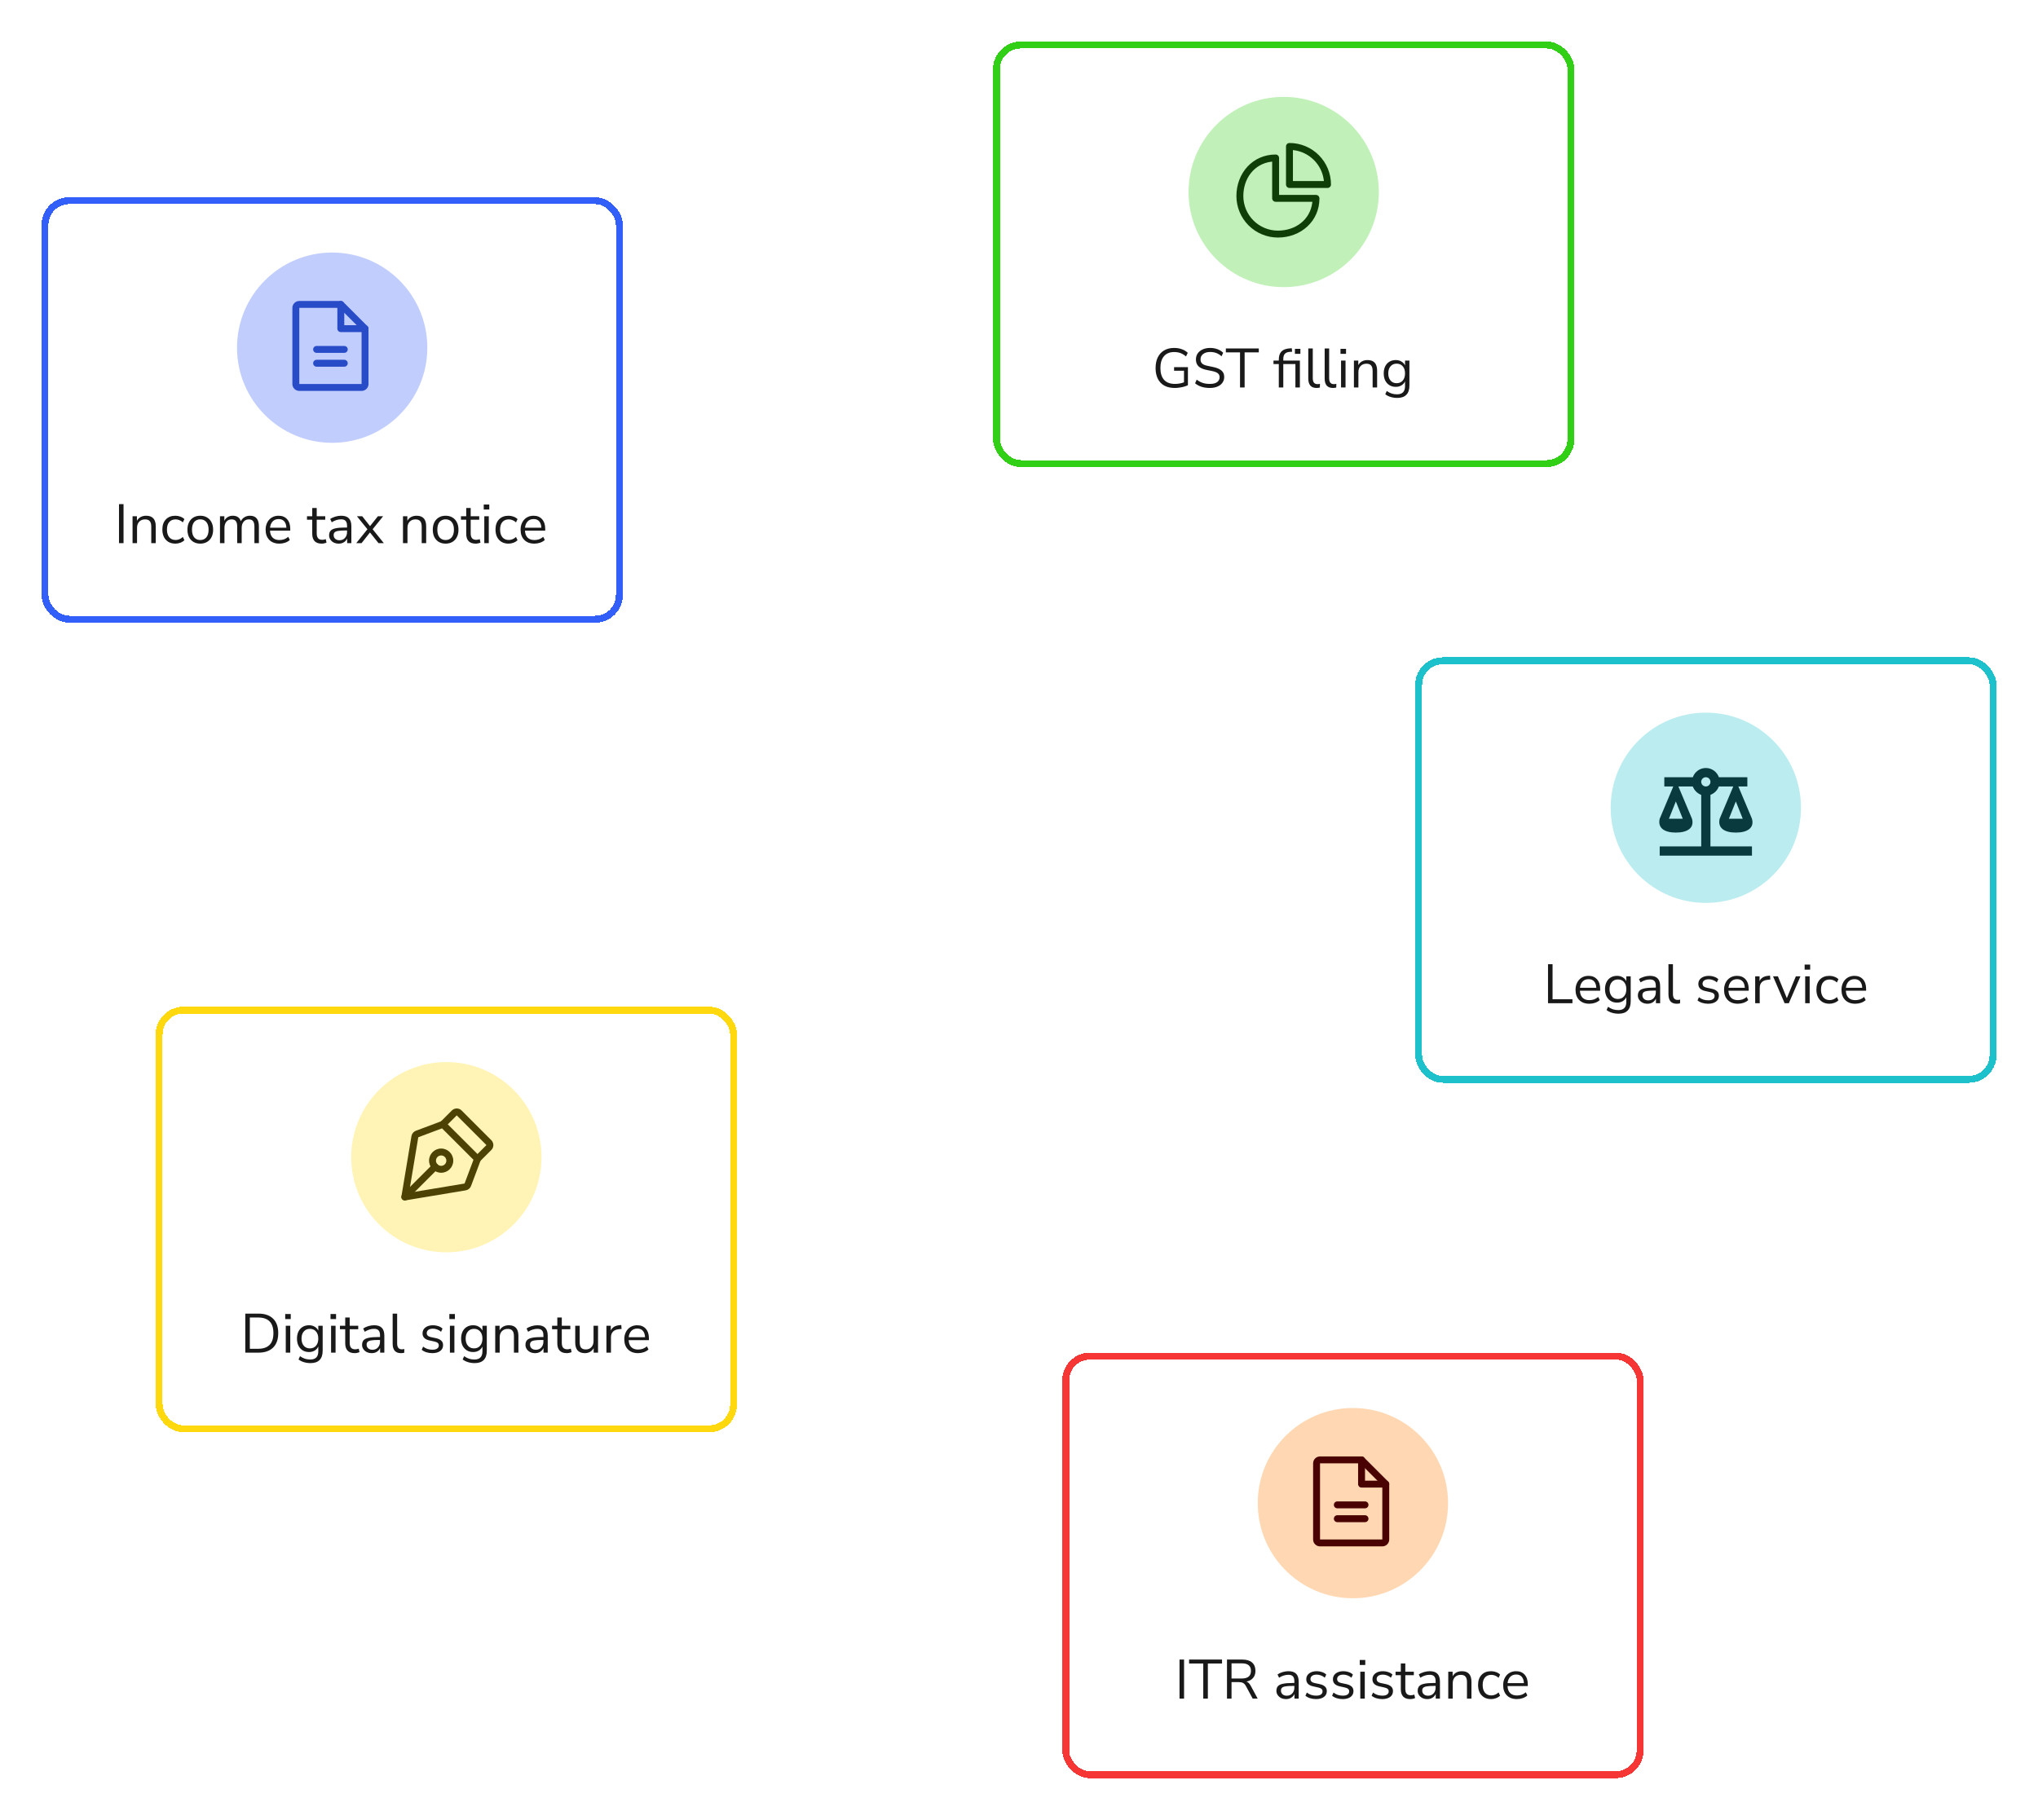 <svg width="589" height="526" viewBox="0 0 589 526" fill="none" xmlns="http://www.w3.org/2000/svg">
<g filter="url(#filter0_d_313_8987)">
<rect x="12" y="55" width="168" height="123" rx="8" fill="white" shape-rendering="crispEdges"/>
<rect x="13" y="56" width="166" height="121" rx="7" stroke="#325EFA" stroke-width="2" shape-rendering="crispEdges"/>
<circle cx="96" cy="98.5" r="27.5" fill="#C1CEFD"/>
<rect width="32" height="32" transform="translate(79.5 82)" fill="#C1CEFD"/>
<path fill-rule="evenodd" clip-rule="evenodd" d="M85.086 85.586C85.461 85.211 85.97 85 86.5 85H98.5C98.765 85 99.02 85.105 99.207 85.293L106.207 92.293C106.395 92.48 106.5 92.735 106.5 93V109C106.5 109.53 106.289 110.039 105.914 110.414C105.539 110.789 105.03 111 104.5 111H86.5C85.97 111 85.461 110.789 85.086 110.414C84.711 110.039 84.5 109.53 84.5 109V87C84.5 86.47 84.711 85.961 85.086 85.586ZM98.086 87L86.5 87L86.5 109H104.5V93.414L98.086 87Z" fill="#284BC8"/>
<path fill-rule="evenodd" clip-rule="evenodd" d="M98.5 85C99.052 85 99.5 85.448 99.5 86V92H105.5C106.052 92 106.5 92.448 106.5 93C106.5 93.552 106.052 94 105.5 94H98.5C97.948 94 97.5 93.552 97.5 93V86C97.5 85.448 97.948 85 98.5 85Z" fill="#284BC8"/>
<path fill-rule="evenodd" clip-rule="evenodd" d="M90.5 99C90.5 98.448 90.948 98 91.5 98H99.5C100.052 98 100.5 98.448 100.5 99C100.5 99.552 100.052 100 99.5 100H91.5C90.948 100 90.5 99.552 90.5 99Z" fill="#284BC8"/>
<path fill-rule="evenodd" clip-rule="evenodd" d="M90.5 103C90.5 102.448 90.948 102 91.5 102H99.5C100.052 102 100.5 102.448 100.5 103C100.5 103.552 100.052 104 99.5 104H91.5C90.948 104 90.5 103.552 90.5 103Z" fill="#284BC8"/>
<path d="M34.392 155V143.72H35.704V155H34.392ZM38.31 155V147.224H39.574V148.552C39.83 148.061 40.192 147.693 40.662 147.448C41.131 147.203 41.659 147.08 42.246 147.08C44.091 147.08 45.014 148.104 45.014 150.152V155H43.718V150.232C43.718 149.507 43.574 148.979 43.286 148.648C43.008 148.307 42.56 148.136 41.942 148.136C41.227 148.136 40.656 148.36 40.23 148.808C39.814 149.245 39.606 149.832 39.606 150.568V155H38.31ZM50.7 155.144C49.921 155.144 49.249 154.979 48.684 154.648C48.118 154.307 47.681 153.832 47.371 153.224C47.073 152.605 46.923 151.885 46.923 151.064C46.923 149.827 47.26 148.856 47.931 148.152C48.603 147.437 49.526 147.08 50.7 147.08C51.179 147.08 51.654 147.165 52.123 147.336C52.593 147.507 52.982 147.747 53.291 148.056L52.843 149C52.534 148.701 52.193 148.483 51.819 148.344C51.457 148.205 51.11 148.136 50.779 148.136C49.969 148.136 49.345 148.392 48.907 148.904C48.47 149.405 48.252 150.131 48.252 151.08C48.252 152.008 48.47 152.744 48.907 153.288C49.345 153.821 49.969 154.088 50.779 154.088C51.11 154.088 51.457 154.019 51.819 153.88C52.193 153.741 52.534 153.517 52.843 153.208L53.291 154.152C52.982 154.461 52.587 154.707 52.108 154.888C51.638 155.059 51.169 155.144 50.7 155.144ZM57.886 155.144C57.128 155.144 56.472 154.979 55.917 154.648C55.363 154.317 54.931 153.853 54.621 153.256C54.323 152.648 54.173 151.933 54.173 151.112C54.173 150.291 54.323 149.581 54.621 148.984C54.931 148.376 55.363 147.907 55.917 147.576C56.472 147.245 57.128 147.08 57.886 147.08C58.632 147.08 59.283 147.245 59.837 147.576C60.403 147.907 60.835 148.376 61.133 148.984C61.443 149.581 61.597 150.291 61.597 151.112C61.597 151.933 61.443 152.648 61.133 153.256C60.835 153.853 60.403 154.317 59.837 154.648C59.283 154.979 58.632 155.144 57.886 155.144ZM57.886 154.104C58.611 154.104 59.192 153.848 59.63 153.336C60.067 152.813 60.285 152.072 60.285 151.112C60.285 150.141 60.067 149.4 59.63 148.888C59.192 148.376 58.611 148.12 57.886 148.12C57.15 148.12 56.563 148.376 56.126 148.888C55.699 149.4 55.486 150.141 55.486 151.112C55.486 152.072 55.699 152.813 56.126 153.336C56.563 153.848 57.15 154.104 57.886 154.104ZM63.576 155V147.224H64.84V148.536C65.075 148.067 65.4 147.709 65.816 147.464C66.232 147.208 66.718 147.08 67.272 147.08C68.488 147.08 69.267 147.608 69.608 148.664C69.843 148.173 70.189 147.789 70.648 147.512C71.107 147.224 71.635 147.08 72.232 147.08C73.96 147.08 74.824 148.104 74.824 150.152V155H73.528V150.216C73.528 149.501 73.4 148.979 73.144 148.648C72.899 148.307 72.488 148.136 71.912 148.136C71.283 148.136 70.781 148.36 70.408 148.808C70.035 149.256 69.848 149.853 69.848 150.6V155H68.552V150.216C68.552 149.501 68.424 148.979 68.168 148.648C67.923 148.307 67.512 148.136 66.936 148.136C66.296 148.136 65.79 148.36 65.416 148.808C65.053 149.256 64.872 149.853 64.872 150.6V155H63.576ZM80.751 155.144C79.525 155.144 78.554 154.787 77.839 154.072C77.125 153.347 76.767 152.365 76.767 151.128C76.767 150.328 76.927 149.624 77.247 149.016C77.567 148.397 78.005 147.923 78.559 147.592C79.125 147.251 79.775 147.08 80.511 147.08C81.567 147.08 82.394 147.421 82.991 148.104C83.589 148.776 83.887 149.704 83.887 150.888V151.384H78.031C78.074 152.269 78.33 152.947 78.799 153.416C79.269 153.875 79.919 154.104 80.751 154.104C81.221 154.104 81.669 154.035 82.095 153.896C82.522 153.747 82.927 153.507 83.311 153.176L83.759 154.088C83.407 154.419 82.959 154.68 82.415 154.872C81.871 155.053 81.317 155.144 80.751 155.144ZM80.543 148.04C79.807 148.04 79.226 148.269 78.799 148.728C78.373 149.187 78.122 149.789 78.047 150.536H82.767C82.735 149.747 82.527 149.133 82.143 148.696C81.77 148.259 81.237 148.04 80.543 148.04ZM92.992 155.144C92.075 155.144 91.387 154.904 90.928 154.424C90.47 153.933 90.24 153.229 90.24 152.312V148.232H88.72V147.224H90.24V144.84H91.536V147.224H94V148.232H91.536V152.184C91.536 152.792 91.664 153.256 91.92 153.576C92.176 153.885 92.592 154.04 93.168 154.04C93.339 154.04 93.51 154.019 93.68 153.976C93.851 153.933 94.006 153.891 94.144 153.848L94.368 154.84C94.23 154.915 94.027 154.984 93.76 155.048C93.494 155.112 93.238 155.144 92.992 155.144ZM97.914 155.144C97.381 155.144 96.901 155.043 96.474 154.84C96.058 154.627 95.727 154.339 95.482 153.976C95.237 153.613 95.114 153.208 95.114 152.76C95.114 152.195 95.258 151.747 95.546 151.416C95.845 151.085 96.33 150.851 97.002 150.712C97.685 150.563 98.613 150.488 99.786 150.488H100.298V149.992C100.298 149.331 100.159 148.856 99.882 148.568C99.615 148.269 99.183 148.12 98.586 148.12C98.117 148.12 97.663 148.189 97.226 148.328C96.789 148.456 96.341 148.669 95.882 148.968L95.434 148.024C95.839 147.736 96.33 147.507 96.906 147.336C97.493 147.165 98.053 147.08 98.586 147.08C99.589 147.08 100.33 147.325 100.81 147.816C101.301 148.307 101.546 149.069 101.546 150.104V155H100.33V153.656C100.127 154.115 99.813 154.477 99.386 154.744C98.97 155.011 98.479 155.144 97.914 155.144ZM98.122 154.168C98.762 154.168 99.285 153.949 99.69 153.512C100.095 153.064 100.298 152.499 100.298 151.816V151.336H99.802C98.938 151.336 98.255 151.379 97.754 151.464C97.263 151.539 96.917 151.677 96.714 151.88C96.522 152.072 96.426 152.339 96.426 152.68C96.426 153.117 96.575 153.475 96.874 153.752C97.183 154.029 97.599 154.168 98.122 154.168ZM102.958 155L106.19 150.984L103.15 147.224H104.686L106.942 150.088L109.214 147.224H110.734L107.694 150.984L110.926 155H109.39L106.926 151.912L104.494 155H102.958ZM116.466 155V147.224H117.73V148.552C117.986 148.061 118.349 147.693 118.818 147.448C119.287 147.203 119.815 147.08 120.402 147.08C122.247 147.08 123.17 148.104 123.17 150.152V155H121.874V150.232C121.874 149.507 121.73 148.979 121.442 148.648C121.165 148.307 120.717 148.136 120.098 148.136C119.383 148.136 118.813 148.36 118.386 148.808C117.97 149.245 117.762 149.832 117.762 150.568V155H116.466ZM128.792 155.144C128.034 155.144 127.378 154.979 126.824 154.648C126.269 154.317 125.837 153.853 125.528 153.256C125.229 152.648 125.08 151.933 125.08 151.112C125.08 150.291 125.229 149.581 125.528 148.984C125.837 148.376 126.269 147.907 126.824 147.576C127.378 147.245 128.034 147.08 128.792 147.08C129.538 147.08 130.189 147.245 130.744 147.576C131.309 147.907 131.741 148.376 132.04 148.984C132.349 149.581 132.504 150.291 132.504 151.112C132.504 151.933 132.349 152.648 132.04 153.256C131.741 153.853 131.309 154.317 130.744 154.648C130.189 154.979 129.538 155.144 128.792 155.144ZM128.792 154.104C129.517 154.104 130.098 153.848 130.536 153.336C130.973 152.813 131.192 152.072 131.192 151.112C131.192 150.141 130.973 149.4 130.536 148.888C130.098 148.376 129.517 148.12 128.792 148.12C128.056 148.12 127.469 148.376 127.032 148.888C126.605 149.4 126.392 150.141 126.392 151.112C126.392 152.072 126.605 152.813 127.032 153.336C127.469 153.848 128.056 154.104 128.792 154.104ZM137.492 155.144C136.575 155.144 135.887 154.904 135.428 154.424C134.97 153.933 134.74 153.229 134.74 152.312V148.232H133.22V147.224H134.74V144.84H136.036V147.224H138.5V148.232H136.036V152.184C136.036 152.792 136.164 153.256 136.42 153.576C136.676 153.885 137.092 154.04 137.668 154.04C137.839 154.04 138.01 154.019 138.18 153.976C138.351 153.933 138.506 153.891 138.644 153.848L138.868 154.84C138.73 154.915 138.527 154.984 138.26 155.048C137.994 155.112 137.738 155.144 137.492 155.144ZM139.806 145.288V143.832H141.406V145.288H139.806ZM139.966 155V147.224H141.262V155H139.966ZM146.981 155.144C146.202 155.144 145.53 154.979 144.965 154.648C144.399 154.307 143.962 153.832 143.653 153.224C143.354 152.605 143.205 151.885 143.205 151.064C143.205 149.827 143.541 148.856 144.213 148.152C144.885 147.437 145.807 147.08 146.981 147.08C147.461 147.08 147.935 147.165 148.405 147.336C148.874 147.507 149.263 147.747 149.573 148.056L149.125 149C148.815 148.701 148.474 148.483 148.101 148.344C147.738 148.205 147.391 148.136 147.061 148.136C146.25 148.136 145.626 148.392 145.189 148.904C144.751 149.405 144.533 150.131 144.533 151.08C144.533 152.008 144.751 152.744 145.189 153.288C145.626 153.821 146.25 154.088 147.061 154.088C147.391 154.088 147.738 154.019 148.101 153.88C148.474 153.741 148.815 153.517 149.125 153.208L149.573 154.152C149.263 154.461 148.869 154.707 148.389 154.888C147.919 155.059 147.45 155.144 146.981 155.144ZM154.439 155.144C153.212 155.144 152.241 154.787 151.527 154.072C150.812 153.347 150.455 152.365 150.455 151.128C150.455 150.328 150.615 149.624 150.935 149.016C151.255 148.397 151.692 147.923 152.247 147.592C152.812 147.251 153.463 147.08 154.199 147.08C155.255 147.08 156.081 147.421 156.679 148.104C157.276 148.776 157.575 149.704 157.575 150.888V151.384H151.719C151.761 152.269 152.017 152.947 152.487 153.416C152.956 153.875 153.607 154.104 154.439 154.104C154.908 154.104 155.356 154.035 155.783 153.896C156.209 153.747 156.615 153.507 156.999 153.176L157.447 154.088C157.095 154.419 156.647 154.68 156.103 154.872C155.559 155.053 155.004 155.144 154.439 155.144ZM154.231 148.04C153.495 148.04 152.913 148.269 152.487 148.728C152.06 149.187 151.809 149.789 151.735 150.536H156.455C156.423 149.747 156.215 149.133 155.831 148.696C155.457 148.259 154.924 148.04 154.231 148.04Z" fill="#191919"/>
</g>
<g filter="url(#filter1_d_313_8987)">
<rect x="287" y="10" width="168" height="123" rx="8" fill="white" shape-rendering="crispEdges"/>
<rect x="288" y="11" width="166" height="121" rx="7" stroke="#31D017" stroke-width="2" shape-rendering="crispEdges"/>
<circle cx="371" cy="53.5" r="27.5" fill="#C1F1B9"/>
<rect width="32" height="32" transform="translate(355 37)" fill="#C1F1B9"/>
<path d="M368.666 42.666C368.932 42.666 369.186 42.772 369.373 42.959C369.561 43.147 369.666 43.401 369.666 43.666V54.333H380.333C380.575 54.333 380.808 54.42 380.99 54.579C381.172 54.738 381.291 54.958 381.324 55.197L381.333 55.333C381.333 61.96 375.96 66.666 369.333 66.666C366.15 66.666 363.098 65.402 360.848 63.152C358.597 60.901 357.333 57.849 357.333 54.666C357.333 48.04 362.04 42.666 368.666 42.666ZM367.666 44.716L367.388 44.748C362.468 45.374 359.333 49.577 359.333 54.666C359.333 57.319 360.387 59.862 362.262 61.737C364.137 63.613 366.681 64.666 369.333 64.666C374.422 64.666 378.624 61.53 379.253 56.612L379.282 56.333H368.666C368.425 56.333 368.191 56.245 368.009 56.087C367.827 55.928 367.709 55.708 367.676 55.469L367.666 55.333V44.716ZM372.666 39.333C375.849 39.333 378.901 40.597 381.152 42.848C383.402 45.098 384.666 48.15 384.666 51.333C384.666 51.598 384.561 51.853 384.373 52.04C384.186 52.228 383.932 52.333 383.666 52.333H372.666C372.401 52.333 372.147 52.228 371.959 52.04C371.772 51.853 371.666 51.598 371.666 51.333V40.333C371.666 40.068 371.772 39.813 371.959 39.626C372.147 39.438 372.401 39.333 372.666 39.333ZM373.666 41.382V50.333H382.616L382.585 50.054C382.302 47.862 381.3 45.825 379.737 44.262C378.174 42.699 376.137 41.698 373.945 41.414L373.666 41.382Z" fill="#0F3F07"/>
<path d="M339.544 110.144C337.731 110.144 336.349 109.632 335.4 108.608C334.451 107.584 333.976 106.171 333.976 104.368C333.976 103.173 334.189 102.144 334.616 101.28C335.043 100.416 335.656 99.749 336.456 99.28C337.256 98.811 338.221 98.576 339.352 98.576C340.152 98.576 340.888 98.699 341.56 98.944C342.232 99.179 342.803 99.525 343.272 99.984L342.76 101.04C342.248 100.592 341.72 100.267 341.176 100.064C340.632 99.861 340.019 99.76 339.336 99.76C338.056 99.76 337.075 100.165 336.392 100.976C335.709 101.776 335.368 102.907 335.368 104.368C335.368 105.861 335.72 107.003 336.424 107.792C337.128 108.581 338.179 108.976 339.576 108.976C340.483 108.976 341.352 108.821 342.184 108.512V105.168H339.32V104.128H343.32V109.344C343.021 109.504 342.659 109.643 342.232 109.76C341.816 109.877 341.373 109.968 340.904 110.032C340.435 110.107 339.981 110.144 339.544 110.144ZM349.649 110.144C348.764 110.144 347.964 110.032 347.249 109.808C346.535 109.573 345.916 109.237 345.393 108.8L345.857 107.744C346.401 108.16 346.972 108.469 347.569 108.672C348.167 108.875 348.86 108.976 349.649 108.976C350.609 108.976 351.319 108.8 351.777 108.448C352.247 108.085 352.481 107.611 352.481 107.024C352.481 106.555 352.311 106.181 351.969 105.904C351.639 105.627 351.079 105.408 350.289 105.248L348.625 104.912C347.623 104.699 346.871 104.352 346.369 103.872C345.879 103.381 345.633 102.731 345.633 101.92C345.633 101.248 345.804 100.661 346.145 100.16C346.497 99.659 346.983 99.269 347.601 98.992C348.22 98.715 348.935 98.576 349.745 98.576C350.503 98.576 351.207 98.699 351.857 98.944C352.508 99.179 353.057 99.52 353.505 99.968L353.041 100.992C352.561 100.555 352.055 100.24 351.521 100.048C350.988 99.845 350.391 99.744 349.729 99.744C348.887 99.744 348.215 99.941 347.713 100.336C347.212 100.72 346.961 101.232 346.961 101.872C346.961 102.384 347.116 102.789 347.425 103.088C347.745 103.387 348.263 103.605 348.977 103.744L350.641 104.096C351.719 104.32 352.513 104.661 353.025 105.12C353.548 105.568 353.809 106.181 353.809 106.96C353.809 107.589 353.639 108.144 353.297 108.624C352.967 109.104 352.487 109.477 351.857 109.744C351.239 110.011 350.503 110.144 349.649 110.144ZM358.379 110V99.856H354.283V98.72H363.803V99.856H359.707V110H358.379ZM369.585 110V103.232H368.049V102.224H369.585V101.952C369.585 100.917 369.841 100.133 370.353 99.6C370.876 99.067 371.676 98.768 372.753 98.704L373.345 98.672L373.425 99.68L372.753 99.712C372.092 99.755 371.612 99.952 371.313 100.304C371.025 100.645 370.881 101.141 370.881 101.792V102.224H375.681V110H374.385V103.232H370.881V110H369.585ZM374.241 100.288V98.832H375.825V100.288H374.241ZM380.491 110.144C379.701 110.144 379.104 109.915 378.699 109.456C378.304 108.987 378.107 108.309 378.107 107.424V98.72H379.403V107.328C379.403 108.469 379.856 109.04 380.763 109.04C381.029 109.04 381.269 109.008 381.483 108.944L381.451 110.032C381.12 110.107 380.8 110.144 380.491 110.144ZM385.225 110.144C384.436 110.144 383.838 109.915 383.433 109.456C383.038 108.987 382.841 108.309 382.841 107.424V98.72H384.137V107.328C384.137 108.469 384.59 109.04 385.497 109.04C385.764 109.04 386.004 109.008 386.217 108.944L386.185 110.032C385.854 110.107 385.534 110.144 385.225 110.144ZM387.415 100.288V98.832H389.015V100.288H387.415ZM387.575 110V102.224H388.871V110H387.575ZM391.294 110V102.224H392.558V103.552C392.814 103.061 393.177 102.693 393.646 102.448C394.115 102.203 394.643 102.08 395.23 102.08C397.075 102.08 397.998 103.104 397.998 105.152V110H396.702V105.232C396.702 104.507 396.558 103.979 396.27 103.648C395.993 103.307 395.545 103.136 394.926 103.136C394.211 103.136 393.641 103.36 393.214 103.808C392.798 104.245 392.59 104.832 392.59 105.568V110H391.294ZM403.828 113.024C403.156 113.024 402.521 112.933 401.924 112.752C401.337 112.581 400.815 112.32 400.356 111.968L400.788 111.024C401.268 111.365 401.743 111.611 402.212 111.76C402.692 111.909 403.209 111.984 403.764 111.984C405.3 111.984 406.068 111.195 406.068 109.616V108.24C405.844 108.731 405.492 109.12 405.012 109.408C404.543 109.685 404.004 109.824 403.396 109.824C402.681 109.824 402.063 109.659 401.54 109.328C401.017 108.997 400.612 108.544 400.324 107.968C400.047 107.381 399.908 106.704 399.908 105.936C399.908 105.168 400.047 104.496 400.324 103.92C400.612 103.333 401.017 102.88 401.54 102.56C402.063 102.24 402.681 102.08 403.396 102.08C404.004 102.08 404.543 102.219 405.012 102.496C405.492 102.773 405.844 103.152 406.068 103.632V102.224H407.332V109.44C407.332 110.635 407.033 111.531 406.436 112.128C405.849 112.725 404.98 113.024 403.828 113.024ZM403.636 108.768C404.383 108.768 404.975 108.512 405.412 108C405.849 107.488 406.068 106.8 406.068 105.936C406.068 105.072 405.849 104.389 405.412 103.888C404.975 103.376 404.383 103.12 403.636 103.12C402.9 103.12 402.313 103.376 401.876 103.888C401.439 104.389 401.22 105.072 401.22 105.936C401.22 106.8 401.439 107.488 401.876 108C402.313 108.512 402.9 108.768 403.636 108.768Z" fill="#191919"/>
</g>
<g filter="url(#filter2_d_313_8987)">
<rect x="45" y="289" width="168" height="123" rx="8" fill="white" shape-rendering="crispEdges"/>
<rect x="46" y="290" width="166" height="121" rx="7" stroke="#FFD90E" stroke-width="2" shape-rendering="crispEdges"/>
<circle cx="129" cy="332.5" r="27.5" fill="#FFF4B6"/>
<rect width="32" height="32" transform="translate(113 316)" fill="#FFF4B6"/>
<path fill-rule="evenodd" clip-rule="evenodd" d="M127.5 332C126.672 332 126 332.672 126 333.5C126 334.328 126.672 335 127.5 335C128.328 335 129 334.328 129 333.5C129 332.672 128.328 332 127.5 332ZM124 333.5C124 331.567 125.567 330 127.5 330C129.433 330 131 331.567 131 333.5C131 335.433 129.433 337 127.5 337C125.567 337 124 335.433 124 333.5Z" fill="#4D4204"/>
<path fill-rule="evenodd" clip-rule="evenodd" d="M126.445 334.555C126.835 334.946 126.835 335.579 126.445 335.97L117.707 344.707C117.317 345.098 116.683 345.098 116.293 344.707C115.902 344.317 115.902 343.683 116.293 343.293L125.03 334.555C125.421 334.165 126.054 334.165 126.445 334.555Z" fill="#4D4204"/>
<path fill-rule="evenodd" clip-rule="evenodd" d="M127.649 322.064C128.016 321.926 128.43 322.016 128.707 322.293L138.707 332.293C138.984 332.57 139.074 332.984 138.936 333.351L136.138 340.809C136.018 341.137 135.814 341.427 135.546 341.651C135.277 341.877 134.952 342.027 134.606 342.086L134.602 342.086L117.164 344.986C116.846 345.039 116.521 344.935 116.293 344.707C116.065 344.479 115.961 344.154 116.014 343.836L118.914 326.406C118.974 326.061 119.122 325.738 119.344 325.468C119.566 325.198 119.855 324.99 120.182 324.866L120.186 324.864L127.649 322.064ZM120.893 326.735C120.893 326.735 120.893 326.735 120.893 326.735C120.891 326.735 120.89 326.737 120.888 326.738C120.887 326.74 120.886 326.742 120.886 326.744C120.886 326.744 120.886 326.743 120.886 326.744L118.216 342.784L134.262 340.115L134.264 340.111L136.837 333.252L127.748 324.163L120.893 326.735Z" fill="#4D4204"/>
<path fill-rule="evenodd" clip-rule="evenodd" d="M131.228 318.569C131.472 318.467 131.735 318.414 132 318.414C132.265 318.414 132.528 318.467 132.772 318.569C133.016 318.671 133.236 318.82 133.422 319.008L141.992 327.578C142.18 327.764 142.329 327.984 142.431 328.228C142.533 328.472 142.586 328.735 142.586 329C142.586 329.265 142.533 329.528 142.431 329.772C142.329 330.016 142.18 330.236 141.992 330.422L138.707 333.707C138.317 334.098 137.683 334.098 137.293 333.707C136.902 333.317 136.902 332.683 137.293 332.293L140.586 329L140.58 328.995L132 320.414L131.995 320.42L128.707 323.707C128.317 324.098 127.683 324.098 127.293 323.707C126.902 323.317 126.902 322.683 127.293 322.293L130.578 319.008C130.764 318.82 130.984 318.671 131.228 318.569Z" fill="#4D4204"/>
<path d="M70.892 389V377.72H74.7C76.524 377.72 77.932 378.205 78.924 379.176C79.916 380.136 80.412 381.528 80.412 383.352C80.412 385.176 79.916 386.573 78.924 387.544C77.932 388.515 76.524 389 74.7 389H70.892ZM72.204 387.88H74.604C77.548 387.88 79.02 386.371 79.02 383.352C79.02 380.344 77.548 378.84 74.604 378.84H72.204V387.88ZM82.431 379.288V377.832H84.031V379.288H82.431ZM82.591 389V381.224H83.887V389H82.591ZM89.75 392.024C89.078 392.024 88.443 391.933 87.846 391.752C87.259 391.581 86.736 391.32 86.278 390.968L86.71 390.024C87.19 390.365 87.664 390.611 88.134 390.76C88.614 390.909 89.131 390.984 89.686 390.984C91.222 390.984 91.99 390.195 91.99 388.616V387.24C91.766 387.731 91.414 388.12 90.934 388.408C90.464 388.685 89.926 388.824 89.318 388.824C88.603 388.824 87.984 388.659 87.462 388.328C86.939 387.997 86.534 387.544 86.246 386.968C85.968 386.381 85.83 385.704 85.83 384.936C85.83 384.168 85.968 383.496 86.246 382.92C86.534 382.333 86.939 381.88 87.462 381.56C87.984 381.24 88.603 381.08 89.318 381.08C89.926 381.08 90.464 381.219 90.934 381.496C91.414 381.773 91.766 382.152 91.99 382.632V381.224H93.254V388.44C93.254 389.635 92.955 390.531 92.358 391.128C91.771 391.725 90.902 392.024 89.75 392.024ZM89.558 387.768C90.304 387.768 90.896 387.512 91.334 387C91.771 386.488 91.99 385.8 91.99 384.936C91.99 384.072 91.771 383.389 91.334 382.888C90.896 382.376 90.304 382.12 89.558 382.12C88.822 382.12 88.235 382.376 87.798 382.888C87.36 383.389 87.142 384.072 87.142 384.936C87.142 385.8 87.36 386.488 87.798 387C88.235 387.512 88.822 387.768 89.558 387.768ZM95.525 379.288V377.832H97.125V379.288H95.525ZM95.685 389V381.224H96.981V389H95.685ZM102.524 389.144C101.606 389.144 100.918 388.904 100.46 388.424C100.001 387.933 99.772 387.229 99.772 386.312V382.232H98.251V381.224H99.772V378.84H101.068V381.224H103.532V382.232H101.068V386.184C101.068 386.792 101.196 387.256 101.452 387.576C101.708 387.885 102.124 388.04 102.7 388.04C102.87 388.04 103.041 388.019 103.212 387.976C103.382 387.933 103.537 387.891 103.676 387.848L103.9 388.84C103.761 388.915 103.558 388.984 103.292 389.048C103.025 389.112 102.769 389.144 102.524 389.144ZM107.445 389.144C106.912 389.144 106.432 389.043 106.005 388.84C105.589 388.627 105.259 388.339 105.013 387.976C104.768 387.613 104.645 387.208 104.645 386.76C104.645 386.195 104.789 385.747 105.077 385.416C105.376 385.085 105.861 384.851 106.533 384.712C107.216 384.563 108.144 384.488 109.317 384.488H109.829V383.992C109.829 383.331 109.691 382.856 109.413 382.568C109.147 382.269 108.715 382.12 108.117 382.12C107.648 382.12 107.195 382.189 106.757 382.328C106.32 382.456 105.872 382.669 105.413 382.968L104.965 382.024C105.371 381.736 105.861 381.507 106.437 381.336C107.024 381.165 107.584 381.08 108.117 381.08C109.12 381.08 109.861 381.325 110.341 381.816C110.832 382.307 111.077 383.069 111.077 384.104V389H109.861V387.656C109.659 388.115 109.344 388.477 108.917 388.744C108.501 389.011 108.011 389.144 107.445 389.144ZM107.653 388.168C108.293 388.168 108.816 387.949 109.221 387.512C109.627 387.064 109.829 386.499 109.829 385.816V385.336H109.333C108.469 385.336 107.787 385.379 107.285 385.464C106.795 385.539 106.448 385.677 106.245 385.88C106.053 386.072 105.957 386.339 105.957 386.68C105.957 387.117 106.107 387.475 106.405 387.752C106.715 388.029 107.131 388.168 107.653 388.168ZM115.866 389.144C115.076 389.144 114.479 388.915 114.074 388.456C113.679 387.987 113.482 387.309 113.482 386.424V377.72H114.778V386.328C114.778 387.469 115.231 388.04 116.138 388.04C116.404 388.04 116.644 388.008 116.858 387.944L116.826 389.032C116.495 389.107 116.175 389.144 115.866 389.144ZM124.949 389.144C124.341 389.144 123.765 389.059 123.221 388.888C122.677 388.717 122.229 388.477 121.877 388.168L122.293 387.256C122.677 387.565 123.099 387.795 123.557 387.944C124.027 388.083 124.501 388.152 124.981 388.152C125.589 388.152 126.048 388.04 126.357 387.816C126.667 387.592 126.821 387.288 126.821 386.904C126.821 386.605 126.72 386.371 126.517 386.2C126.315 386.019 125.995 385.88 125.557 385.784L124.101 385.464C122.779 385.176 122.117 384.493 122.117 383.416C122.117 382.712 122.395 382.147 122.949 381.72C123.515 381.293 124.251 381.08 125.157 381.08C125.691 381.08 126.197 381.165 126.677 381.336C127.168 381.496 127.573 381.736 127.893 382.056L127.461 382.968C127.152 382.68 126.789 382.461 126.373 382.312C125.968 382.152 125.563 382.072 125.157 382.072C124.56 382.072 124.107 382.189 123.797 382.424C123.488 382.659 123.333 382.968 123.333 383.352C123.333 383.949 123.728 384.333 124.517 384.504L125.973 384.808C126.656 384.957 127.173 385.197 127.525 385.528C127.877 385.848 128.053 386.285 128.053 386.84C128.053 387.555 127.771 388.12 127.205 388.536C126.64 388.941 125.888 389.144 124.949 389.144ZM129.868 379.288V377.832H131.469V379.288H129.868ZM130.029 389V381.224H131.325V389H130.029ZM137.187 392.024C136.515 392.024 135.881 391.933 135.283 391.752C134.697 391.581 134.174 391.32 133.715 390.968L134.147 390.024C134.627 390.365 135.102 390.611 135.571 390.76C136.051 390.909 136.569 390.984 137.123 390.984C138.659 390.984 139.427 390.195 139.427 388.616V387.24C139.203 387.731 138.851 388.12 138.371 388.408C137.902 388.685 137.363 388.824 136.755 388.824C136.041 388.824 135.422 388.659 134.899 388.328C134.377 387.997 133.971 387.544 133.683 386.968C133.406 386.381 133.267 385.704 133.267 384.936C133.267 384.168 133.406 383.496 133.683 382.92C133.971 382.333 134.377 381.88 134.899 381.56C135.422 381.24 136.041 381.08 136.755 381.08C137.363 381.08 137.902 381.219 138.371 381.496C138.851 381.773 139.203 382.152 139.427 382.632V381.224H140.691V388.44C140.691 389.635 140.393 390.531 139.795 391.128C139.209 391.725 138.339 392.024 137.187 392.024ZM136.995 387.768C137.742 387.768 138.334 387.512 138.771 387C139.209 386.488 139.427 385.8 139.427 384.936C139.427 384.072 139.209 383.389 138.771 382.888C138.334 382.376 137.742 382.12 136.995 382.12C136.259 382.12 135.673 382.376 135.235 382.888C134.798 383.389 134.579 384.072 134.579 384.936C134.579 385.8 134.798 386.488 135.235 387C135.673 387.512 136.259 387.768 136.995 387.768ZM143.122 389V381.224H144.386V382.552C144.642 382.061 145.005 381.693 145.474 381.448C145.944 381.203 146.472 381.08 147.058 381.08C148.904 381.08 149.826 382.104 149.826 384.152V389H148.53V384.232C148.53 383.507 148.386 382.979 148.098 382.648C147.821 382.307 147.373 382.136 146.754 382.136C146.04 382.136 145.469 382.36 145.042 382.808C144.626 383.245 144.418 383.832 144.418 384.568V389H143.122ZM154.664 389.144C154.131 389.144 153.651 389.043 153.224 388.84C152.808 388.627 152.477 388.339 152.232 387.976C151.987 387.613 151.864 387.208 151.864 386.76C151.864 386.195 152.008 385.747 152.296 385.416C152.595 385.085 153.08 384.851 153.752 384.712C154.435 384.563 155.363 384.488 156.536 384.488H157.048V383.992C157.048 383.331 156.909 382.856 156.632 382.568C156.365 382.269 155.933 382.12 155.336 382.12C154.867 382.12 154.413 382.189 153.976 382.328C153.539 382.456 153.091 382.669 152.632 382.968L152.184 382.024C152.589 381.736 153.08 381.507 153.656 381.336C154.243 381.165 154.803 381.08 155.336 381.08C156.339 381.08 157.08 381.325 157.56 381.816C158.051 382.307 158.296 383.069 158.296 384.104V389H157.08V387.656C156.877 388.115 156.563 388.477 156.136 388.744C155.72 389.011 155.229 389.144 154.664 389.144ZM154.872 388.168C155.512 388.168 156.035 387.949 156.44 387.512C156.845 387.064 157.048 386.499 157.048 385.816V385.336H156.552C155.688 385.336 155.005 385.379 154.504 385.464C154.013 385.539 153.667 385.677 153.464 385.88C153.272 386.072 153.176 386.339 153.176 386.68C153.176 387.117 153.325 387.475 153.624 387.752C153.933 388.029 154.349 388.168 154.872 388.168ZM163.82 389.144C162.903 389.144 162.215 388.904 161.756 388.424C161.298 387.933 161.068 387.229 161.068 386.312V382.232H159.548V381.224H161.068V378.84H162.364V381.224H164.828V382.232H162.364V386.184C162.364 386.792 162.492 387.256 162.748 387.576C163.004 387.885 163.42 388.04 163.996 388.04C164.167 388.04 164.338 388.019 164.508 387.976C164.679 387.933 164.834 387.891 164.972 387.848L165.196 388.84C165.058 388.915 164.855 388.984 164.588 389.048C164.322 389.112 164.066 389.144 163.82 389.144ZM169.046 389.144C167.179 389.144 166.246 388.115 166.246 386.056V381.224H167.542V386.04C167.542 386.733 167.681 387.245 167.958 387.576C168.246 387.907 168.694 388.072 169.302 388.072C169.963 388.072 170.502 387.853 170.918 387.416C171.334 386.968 171.542 386.376 171.542 385.64V381.224H172.838V389H171.574V387.688C171.329 388.157 170.982 388.52 170.534 388.776C170.097 389.021 169.601 389.144 169.046 389.144ZM175.263 389V381.224H176.527V382.616C176.943 381.677 177.796 381.16 179.087 381.064L179.551 381.016L179.647 382.136L178.831 382.232C178.095 382.296 177.535 382.531 177.151 382.936C176.767 383.331 176.575 383.875 176.575 384.568V389H175.263ZM184.408 389.144C183.181 389.144 182.21 388.787 181.496 388.072C180.781 387.347 180.424 386.365 180.424 385.128C180.424 384.328 180.584 383.624 180.904 383.016C181.224 382.397 181.661 381.923 182.216 381.592C182.781 381.251 183.432 381.08 184.168 381.08C185.224 381.08 186.05 381.421 186.648 382.104C187.245 382.776 187.544 383.704 187.544 384.888V385.384H181.688C181.73 386.269 181.986 386.947 182.456 387.416C182.925 387.875 183.576 388.104 184.408 388.104C184.877 388.104 185.325 388.035 185.752 387.896C186.178 387.747 186.584 387.507 186.968 387.176L187.416 388.088C187.064 388.419 186.616 388.68 186.072 388.872C185.528 389.053 184.973 389.144 184.408 389.144ZM184.2 382.04C183.464 382.04 182.882 382.269 182.456 382.728C182.029 383.187 181.778 383.789 181.704 384.536H186.424C186.392 383.747 186.184 383.133 185.8 382.696C185.426 382.259 184.893 382.04 184.2 382.04Z" fill="#191919"/>
</g>
<g filter="url(#filter3_d_313_8987)">
<rect x="409" y="188" width="168" height="123" rx="8" fill="white" shape-rendering="crispEdges"/>
<rect x="410" y="189" width="166" height="121" rx="7" stroke="#1DC1CB" stroke-width="2" shape-rendering="crispEdges"/>
<circle cx="493" cy="231.5" r="27.5" fill="#BBECEF"/>
<path d="M493 220C491.307 220 489.8 221.067 489.24 222.667H481V225.333H483.6L479.667 234.667C479.04 237.333 481 238.667 484.333 238.667C487.667 238.667 489.747 237.333 489 234.667L485.067 225.333H489.227C489.667 226.467 490.533 227.333 491.667 227.773V242.667H479.667V245.333H506.333V242.667H494.333V227.76C495.467 227.333 496.333 226.467 496.76 225.333H500.933L497 234.667C496.373 237.333 498.333 238.667 501.667 238.667C505 238.667 507.08 237.333 506.333 234.667L502.4 225.333H505V222.667H496.773C496.2 221.067 494.693 220 493 220ZM493 222.667C493.354 222.667 493.693 222.807 493.943 223.057C494.193 223.307 494.333 223.646 494.333 224C494.333 224.354 494.193 224.693 493.943 224.943C493.693 225.193 493.354 225.333 493 225.333C492.646 225.333 492.307 225.193 492.057 224.943C491.807 224.693 491.667 224.354 491.667 224C491.667 223.646 491.807 223.307 492.057 223.057C492.307 222.807 492.646 222.667 493 222.667ZM484.333 229.667L486.333 234.667H482.333L484.333 229.667ZM501.667 229.667L503.667 234.667H499.667L501.667 229.667Z" fill="#093A3D"/>
<path d="M447.392 288V276.72H448.704V286.848H454.448V288H447.392ZM459.329 288.144C458.103 288.144 457.132 287.787 456.417 287.072C455.703 286.347 455.345 285.365 455.345 284.128C455.345 283.328 455.505 282.624 455.825 282.016C456.145 281.397 456.583 280.923 457.137 280.592C457.703 280.251 458.353 280.08 459.089 280.08C460.145 280.08 460.972 280.421 461.569 281.104C462.167 281.776 462.465 282.704 462.465 283.888V284.384H456.609C456.652 285.269 456.908 285.947 457.377 286.416C457.847 286.875 458.497 287.104 459.329 287.104C459.799 287.104 460.247 287.035 460.673 286.896C461.1 286.747 461.505 286.507 461.889 286.176L462.337 287.088C461.985 287.419 461.537 287.68 460.993 287.872C460.449 288.053 459.895 288.144 459.329 288.144ZM459.121 281.04C458.385 281.04 457.804 281.269 457.377 281.728C456.951 282.187 456.7 282.789 456.625 283.536H461.345C461.313 282.747 461.105 282.133 460.721 281.696C460.348 281.259 459.815 281.04 459.121 281.04ZM467.781 291.024C467.109 291.024 466.474 290.933 465.877 290.752C465.29 290.581 464.768 290.32 464.309 289.968L464.741 289.024C465.221 289.365 465.696 289.611 466.165 289.76C466.645 289.909 467.162 289.984 467.717 289.984C469.253 289.984 470.021 289.195 470.021 287.616V286.24C469.797 286.731 469.445 287.12 468.965 287.408C468.496 287.685 467.957 287.824 467.349 287.824C466.634 287.824 466.016 287.659 465.493 287.328C464.97 286.997 464.565 286.544 464.277 285.968C464 285.381 463.861 284.704 463.861 283.936C463.861 283.168 464 282.496 464.277 281.92C464.565 281.333 464.97 280.88 465.493 280.56C466.016 280.24 466.634 280.08 467.349 280.08C467.957 280.08 468.496 280.219 468.965 280.496C469.445 280.773 469.797 281.152 470.021 281.632V280.224H471.285V287.44C471.285 288.635 470.986 289.531 470.389 290.128C469.802 290.725 468.933 291.024 467.781 291.024ZM467.589 286.768C468.336 286.768 468.928 286.512 469.365 286C469.802 285.488 470.021 284.8 470.021 283.936C470.021 283.072 469.802 282.389 469.365 281.888C468.928 281.376 468.336 281.12 467.589 281.12C466.853 281.12 466.266 281.376 465.829 281.888C465.392 282.389 465.173 283.072 465.173 283.936C465.173 284.8 465.392 285.488 465.829 286C466.266 286.512 466.853 286.768 467.589 286.768ZM476.164 288.144C475.631 288.144 475.151 288.043 474.724 287.84C474.308 287.627 473.977 287.339 473.732 286.976C473.487 286.613 473.364 286.208 473.364 285.76C473.364 285.195 473.508 284.747 473.796 284.416C474.095 284.085 474.58 283.851 475.252 283.712C475.935 283.563 476.863 283.488 478.036 283.488H478.548V282.992C478.548 282.331 478.409 281.856 478.132 281.568C477.865 281.269 477.433 281.12 476.836 281.12C476.367 281.12 475.913 281.189 475.476 281.328C475.039 281.456 474.591 281.669 474.132 281.968L473.684 281.024C474.089 280.736 474.58 280.507 475.156 280.336C475.743 280.165 476.303 280.08 476.836 280.08C477.839 280.08 478.58 280.325 479.06 280.816C479.551 281.307 479.796 282.069 479.796 283.104V288H478.58V286.656C478.377 287.115 478.063 287.477 477.636 287.744C477.22 288.011 476.729 288.144 476.164 288.144ZM476.372 287.168C477.012 287.168 477.535 286.949 477.94 286.512C478.345 286.064 478.548 285.499 478.548 284.816V284.336H478.052C477.188 284.336 476.505 284.379 476.004 284.464C475.513 284.539 475.167 284.677 474.964 284.88C474.772 285.072 474.676 285.339 474.676 285.68C474.676 286.117 474.825 286.475 475.124 286.752C475.433 287.029 475.849 287.168 476.372 287.168ZM484.584 288.144C483.795 288.144 483.198 287.915 482.792 287.456C482.398 286.987 482.2 286.309 482.2 285.424V276.72H483.496V285.328C483.496 286.469 483.95 287.04 484.856 287.04C485.123 287.04 485.363 287.008 485.576 286.944L485.544 288.032C485.214 288.107 484.894 288.144 484.584 288.144ZM493.668 288.144C493.06 288.144 492.484 288.059 491.94 287.888C491.396 287.717 490.948 287.477 490.596 287.168L491.012 286.256C491.396 286.565 491.817 286.795 492.276 286.944C492.745 287.083 493.22 287.152 493.7 287.152C494.308 287.152 494.767 287.04 495.076 286.816C495.385 286.592 495.54 286.288 495.54 285.904C495.54 285.605 495.439 285.371 495.236 285.2C495.033 285.019 494.713 284.88 494.276 284.784L492.82 284.464C491.497 284.176 490.836 283.493 490.836 282.416C490.836 281.712 491.113 281.147 491.668 280.72C492.233 280.293 492.969 280.08 493.876 280.08C494.409 280.08 494.916 280.165 495.396 280.336C495.887 280.496 496.292 280.736 496.612 281.056L496.18 281.968C495.871 281.68 495.508 281.461 495.092 281.312C494.687 281.152 494.281 281.072 493.876 281.072C493.279 281.072 492.825 281.189 492.516 281.424C492.207 281.659 492.052 281.968 492.052 282.352C492.052 282.949 492.447 283.333 493.236 283.504L494.692 283.808C495.375 283.957 495.892 284.197 496.244 284.528C496.596 284.848 496.772 285.285 496.772 285.84C496.772 286.555 496.489 287.12 495.924 287.536C495.359 287.941 494.607 288.144 493.668 288.144ZM502.251 288.144C501.025 288.144 500.054 287.787 499.339 287.072C498.625 286.347 498.267 285.365 498.267 284.128C498.267 283.328 498.427 282.624 498.747 282.016C499.067 281.397 499.505 280.923 500.059 280.592C500.625 280.251 501.275 280.08 502.011 280.08C503.067 280.08 503.894 280.421 504.491 281.104C505.089 281.776 505.387 282.704 505.387 283.888V284.384H499.531C499.574 285.269 499.83 285.947 500.299 286.416C500.769 286.875 501.419 287.104 502.251 287.104C502.721 287.104 503.169 287.035 503.595 286.896C504.022 286.747 504.427 286.507 504.811 286.176L505.259 287.088C504.907 287.419 504.459 287.68 503.915 287.872C503.371 288.053 502.817 288.144 502.251 288.144ZM502.043 281.04C501.307 281.04 500.726 281.269 500.299 281.728C499.873 282.187 499.622 282.789 499.547 283.536H504.267C504.235 282.747 504.027 282.133 503.643 281.696C503.27 281.259 502.737 281.04 502.043 281.04ZM507.263 288V280.224H508.527V281.616C508.943 280.677 509.796 280.16 511.087 280.064L511.551 280.016L511.647 281.136L510.831 281.232C510.095 281.296 509.535 281.531 509.151 281.936C508.767 282.331 508.575 282.875 508.575 283.568V288H507.263ZM515.77 288L512.426 280.224H513.834L516.41 286.528L519.018 280.224H520.346L516.986 288H515.77ZM521.556 278.288V276.832H523.156V278.288H521.556ZM521.716 288V280.224H523.012V288H521.716ZM528.731 288.144C527.952 288.144 527.28 287.979 526.715 287.648C526.149 287.307 525.712 286.832 525.403 286.224C525.104 285.605 524.955 284.885 524.955 284.064C524.955 282.827 525.291 281.856 525.963 281.152C526.635 280.437 527.557 280.08 528.731 280.08C529.211 280.08 529.685 280.165 530.155 280.336C530.624 280.507 531.013 280.747 531.323 281.056L530.875 282C530.565 281.701 530.224 281.483 529.851 281.344C529.488 281.205 529.141 281.136 528.811 281.136C528 281.136 527.376 281.392 526.939 281.904C526.501 282.405 526.283 283.131 526.283 284.08C526.283 285.008 526.501 285.744 526.939 286.288C527.376 286.821 528 287.088 528.811 287.088C529.141 287.088 529.488 287.019 529.851 286.88C530.224 286.741 530.565 286.517 530.875 286.208L531.323 287.152C531.013 287.461 530.619 287.707 530.139 287.888C529.669 288.059 529.2 288.144 528.731 288.144ZM536.189 288.144C534.962 288.144 533.991 287.787 533.277 287.072C532.562 286.347 532.205 285.365 532.205 284.128C532.205 283.328 532.365 282.624 532.685 282.016C533.005 281.397 533.442 280.923 533.997 280.592C534.562 280.251 535.213 280.08 535.949 280.08C537.005 280.08 537.831 280.421 538.429 281.104C539.026 281.776 539.325 282.704 539.325 283.888V284.384H533.469C533.511 285.269 533.767 285.947 534.237 286.416C534.706 286.875 535.357 287.104 536.189 287.104C536.658 287.104 537.106 287.035 537.533 286.896C537.959 286.747 538.365 286.507 538.749 286.176L539.197 287.088C538.845 287.419 538.397 287.68 537.853 287.872C537.309 288.053 536.754 288.144 536.189 288.144ZM535.981 281.04C535.245 281.04 534.663 281.269 534.237 281.728C533.81 282.187 533.559 282.789 533.485 283.536H538.205C538.173 282.747 537.965 282.133 537.581 281.696C537.207 281.259 536.674 281.04 535.981 281.04Z" fill="#191919"/>
</g>
<g filter="url(#filter4_d_313_8987)">
<rect x="307" y="389" width="168" height="123" rx="8" fill="white" shape-rendering="crispEdges"/>
<rect x="308" y="390" width="166" height="121" rx="7" stroke="#F63535" stroke-width="2" shape-rendering="crispEdges"/>
<circle cx="391" cy="432.5" r="27.5" fill="#FFD8B3"/>
<path fill-rule="evenodd" clip-rule="evenodd" d="M380.086 419.586C380.461 419.211 380.97 419 381.5 419H393.5C393.765 419 394.02 419.105 394.207 419.293L401.207 426.293C401.395 426.48 401.5 426.735 401.5 427V443C401.5 443.53 401.289 444.039 400.914 444.414C400.539 444.789 400.03 445 399.5 445H381.5C380.97 445 380.461 444.789 380.086 444.414C379.711 444.039 379.5 443.53 379.5 443V421C379.5 420.47 379.711 419.961 380.086 419.586ZM393.086 421L381.5 421L381.5 443H399.5V427.414L393.086 421Z" fill="#4A0101"/>
<path fill-rule="evenodd" clip-rule="evenodd" d="M393.5 419C394.052 419 394.5 419.448 394.5 420V426H400.5C401.052 426 401.5 426.448 401.5 427C401.5 427.552 401.052 428 400.5 428H393.5C392.948 428 392.5 427.552 392.5 427V420C392.5 419.448 392.948 419 393.5 419Z" fill="#4A0101"/>
<path fill-rule="evenodd" clip-rule="evenodd" d="M385.5 433C385.5 432.448 385.948 432 386.5 432H394.5C395.052 432 395.5 432.448 395.5 433C395.5 433.552 395.052 434 394.5 434H386.5C385.948 434 385.5 433.552 385.5 433Z" fill="#4A0101"/>
<path fill-rule="evenodd" clip-rule="evenodd" d="M385.5 437C385.5 436.448 385.948 436 386.5 436H394.5C395.052 436 395.5 436.448 395.5 437C395.5 437.552 395.052 438 394.5 438H386.5C385.948 438 385.5 437.552 385.5 437Z" fill="#4A0101"/>
<path d="M340.892 489V477.72H342.204V489H340.892ZM347.754 489V478.856H343.658V477.72H353.178V478.856H349.082V489H347.754ZM354.611 489V477.72H359.075C360.291 477.72 361.219 478.003 361.859 478.568C362.509 479.133 362.835 479.939 362.835 480.984C362.835 481.816 362.605 482.499 362.147 483.032C361.699 483.565 361.059 483.912 360.227 484.072C360.717 484.243 361.139 484.659 361.491 485.32L363.475 489H362.035L360.083 485.384C359.837 484.936 359.555 484.632 359.235 484.472C358.915 484.312 358.493 484.232 357.971 484.232H355.923V489H354.611ZM355.923 483.192H358.883C360.653 483.192 361.539 482.456 361.539 480.984C361.539 479.533 360.653 478.808 358.883 478.808H355.923V483.192ZM371.695 489.144C371.162 489.144 370.682 489.043 370.255 488.84C369.839 488.627 369.509 488.339 369.263 487.976C369.018 487.613 368.895 487.208 368.895 486.76C368.895 486.195 369.039 485.747 369.327 485.416C369.626 485.085 370.111 484.851 370.783 484.712C371.466 484.563 372.394 484.488 373.567 484.488H374.079V483.992C374.079 483.331 373.941 482.856 373.663 482.568C373.397 482.269 372.965 482.12 372.367 482.12C371.898 482.12 371.445 482.189 371.007 482.328C370.57 482.456 370.122 482.669 369.663 482.968L369.215 482.024C369.621 481.736 370.111 481.507 370.687 481.336C371.274 481.165 371.834 481.08 372.367 481.08C373.37 481.08 374.111 481.325 374.591 481.816C375.082 482.307 375.327 483.069 375.327 484.104V489H374.111V487.656C373.909 488.115 373.594 488.477 373.167 488.744C372.751 489.011 372.261 489.144 371.695 489.144ZM371.903 488.168C372.543 488.168 373.066 487.949 373.471 487.512C373.877 487.064 374.079 486.499 374.079 485.816V485.336H373.583C372.719 485.336 372.037 485.379 371.535 485.464C371.045 485.539 370.698 485.677 370.495 485.88C370.303 486.072 370.207 486.339 370.207 486.68C370.207 487.117 370.357 487.475 370.655 487.752C370.965 488.029 371.381 488.168 371.903 488.168ZM380.356 489.144C379.748 489.144 379.172 489.059 378.628 488.888C378.084 488.717 377.636 488.477 377.284 488.168L377.7 487.256C378.084 487.565 378.505 487.795 378.964 487.944C379.433 488.083 379.908 488.152 380.388 488.152C380.996 488.152 381.454 488.04 381.764 487.816C382.073 487.592 382.228 487.288 382.228 486.904C382.228 486.605 382.126 486.371 381.924 486.2C381.721 486.019 381.401 485.88 380.964 485.784L379.508 485.464C378.185 485.176 377.524 484.493 377.524 483.416C377.524 482.712 377.801 482.147 378.356 481.72C378.921 481.293 379.657 481.08 380.564 481.08C381.097 481.08 381.604 481.165 382.084 481.336C382.574 481.496 382.98 481.736 383.3 482.056L382.868 482.968C382.558 482.68 382.196 482.461 381.78 482.312C381.374 482.152 380.969 482.072 380.564 482.072C379.966 482.072 379.513 482.189 379.204 482.424C378.894 482.659 378.74 482.968 378.74 483.352C378.74 483.949 379.134 484.333 379.924 484.504L381.38 484.808C382.062 484.957 382.58 485.197 382.932 485.528C383.284 485.848 383.46 486.285 383.46 486.84C383.46 487.555 383.177 488.12 382.612 488.536C382.046 488.941 381.294 489.144 380.356 489.144ZM388.059 489.144C387.451 489.144 386.875 489.059 386.331 488.888C385.787 488.717 385.339 488.477 384.987 488.168L385.403 487.256C385.787 487.565 386.208 487.795 386.667 487.944C387.136 488.083 387.611 488.152 388.091 488.152C388.699 488.152 389.157 488.04 389.467 487.816C389.776 487.592 389.931 487.288 389.931 486.904C389.931 486.605 389.829 486.371 389.627 486.2C389.424 486.019 389.104 485.88 388.667 485.784L387.211 485.464C385.888 485.176 385.227 484.493 385.227 483.416C385.227 482.712 385.504 482.147 386.059 481.72C386.624 481.293 387.36 481.08 388.267 481.08C388.8 481.08 389.307 481.165 389.787 481.336C390.277 481.496 390.683 481.736 391.003 482.056L390.571 482.968C390.261 482.68 389.899 482.461 389.483 482.312C389.077 482.152 388.672 482.072 388.267 482.072C387.669 482.072 387.216 482.189 386.907 482.424C386.597 482.659 386.443 482.968 386.443 483.352C386.443 483.949 386.837 484.333 387.627 484.504L389.083 484.808C389.765 484.957 390.283 485.197 390.635 485.528C390.987 485.848 391.163 486.285 391.163 486.84C391.163 487.555 390.88 488.12 390.315 488.536C389.749 488.941 388.997 489.144 388.059 489.144ZM392.978 479.288V477.832H394.578V479.288H392.978ZM393.138 489V481.224H394.434V489H393.138ZM399.481 489.144C398.873 489.144 398.297 489.059 397.753 488.888C397.209 488.717 396.761 488.477 396.409 488.168L396.825 487.256C397.209 487.565 397.63 487.795 398.089 487.944C398.558 488.083 399.033 488.152 399.513 488.152C400.121 488.152 400.579 488.04 400.889 487.816C401.198 487.592 401.353 487.288 401.353 486.904C401.353 486.605 401.251 486.371 401.049 486.2C400.846 486.019 400.526 485.88 400.089 485.784L398.633 485.464C397.31 485.176 396.649 484.493 396.649 483.416C396.649 482.712 396.926 482.147 397.481 481.72C398.046 481.293 398.782 481.08 399.689 481.08C400.222 481.08 400.729 481.165 401.209 481.336C401.699 481.496 402.105 481.736 402.425 482.056L401.993 482.968C401.683 482.68 401.321 482.461 400.905 482.312C400.499 482.152 400.094 482.072 399.689 482.072C399.091 482.072 398.638 482.189 398.329 482.424C398.019 482.659 397.865 482.968 397.865 483.352C397.865 483.949 398.259 484.333 399.049 484.504L400.505 484.808C401.187 484.957 401.705 485.197 402.057 485.528C402.409 485.848 402.585 486.285 402.585 486.84C402.585 487.555 402.302 488.12 401.737 488.536C401.171 488.941 400.419 489.144 399.481 489.144ZM407.602 489.144C406.684 489.144 405.996 488.904 405.538 488.424C405.079 487.933 404.85 487.229 404.85 486.312V482.232H403.33V481.224H404.85V478.84H406.146V481.224H408.61V482.232H406.146V486.184C406.146 486.792 406.274 487.256 406.53 487.576C406.786 487.885 407.202 488.04 407.778 488.04C407.948 488.04 408.119 488.019 408.29 487.976C408.46 487.933 408.615 487.891 408.754 487.848L408.978 488.84C408.839 488.915 408.636 488.984 408.37 489.048C408.103 489.112 407.847 489.144 407.602 489.144ZM412.523 489.144C411.99 489.144 411.51 489.043 411.083 488.84C410.667 488.627 410.337 488.339 410.091 487.976C409.846 487.613 409.723 487.208 409.723 486.76C409.723 486.195 409.867 485.747 410.155 485.416C410.454 485.085 410.939 484.851 411.611 484.712C412.294 484.563 413.222 484.488 414.395 484.488H414.907V483.992C414.907 483.331 414.769 482.856 414.491 482.568C414.225 482.269 413.793 482.12 413.195 482.12C412.726 482.12 412.273 482.189 411.835 482.328C411.398 482.456 410.95 482.669 410.491 482.968L410.043 482.024C410.449 481.736 410.939 481.507 411.515 481.336C412.102 481.165 412.662 481.08 413.195 481.08C414.198 481.08 414.939 481.325 415.419 481.816C415.91 482.307 416.155 483.069 416.155 484.104V489H414.939V487.656C414.737 488.115 414.422 488.477 413.995 488.744C413.579 489.011 413.089 489.144 412.523 489.144ZM412.731 488.168C413.371 488.168 413.894 487.949 414.299 487.512C414.705 487.064 414.907 486.499 414.907 485.816V485.336H414.411C413.547 485.336 412.865 485.379 412.363 485.464C411.873 485.539 411.526 485.677 411.323 485.88C411.131 486.072 411.035 486.339 411.035 486.68C411.035 487.117 411.185 487.475 411.483 487.752C411.793 488.029 412.209 488.168 412.731 488.168ZM418.56 489V481.224H419.824V482.552C420.08 482.061 420.442 481.693 420.912 481.448C421.381 481.203 421.909 481.08 422.496 481.08C424.341 481.08 425.264 482.104 425.264 484.152V489H423.968V484.232C423.968 483.507 423.824 482.979 423.536 482.648C423.258 482.307 422.81 482.136 422.192 482.136C421.477 482.136 420.906 482.36 420.48 482.808C420.064 483.245 419.856 483.832 419.856 484.568V489H418.56ZM430.95 489.144C430.171 489.144 429.499 488.979 428.934 488.648C428.368 488.307 427.931 487.832 427.622 487.224C427.323 486.605 427.174 485.885 427.174 485.064C427.174 483.827 427.51 482.856 428.182 482.152C428.854 481.437 429.776 481.08 430.95 481.08C431.43 481.08 431.904 481.165 432.374 481.336C432.843 481.507 433.232 481.747 433.542 482.056L433.094 483C432.784 482.701 432.443 482.483 432.07 482.344C431.707 482.205 431.36 482.136 431.03 482.136C430.219 482.136 429.595 482.392 429.158 482.904C428.72 483.405 428.502 484.131 428.502 485.08C428.502 486.008 428.72 486.744 429.158 487.288C429.595 487.821 430.219 488.088 431.03 488.088C431.36 488.088 431.707 488.019 432.07 487.88C432.443 487.741 432.784 487.517 433.094 487.208L433.542 488.152C433.232 488.461 432.838 488.707 432.358 488.888C431.888 489.059 431.419 489.144 430.95 489.144ZM438.408 489.144C437.181 489.144 436.21 488.787 435.496 488.072C434.781 487.347 434.424 486.365 434.424 485.128C434.424 484.328 434.584 483.624 434.904 483.016C435.224 482.397 435.661 481.923 436.216 481.592C436.781 481.251 437.432 481.08 438.168 481.08C439.224 481.08 440.05 481.421 440.648 482.104C441.245 482.776 441.544 483.704 441.544 484.888V485.384H435.688C435.73 486.269 435.986 486.947 436.456 487.416C436.925 487.875 437.576 488.104 438.408 488.104C438.877 488.104 439.325 488.035 439.752 487.896C440.178 487.747 440.584 487.507 440.968 487.176L441.416 488.088C441.064 488.419 440.616 488.68 440.072 488.872C439.528 489.053 438.973 489.144 438.408 489.144ZM438.2 482.04C437.464 482.04 436.882 482.269 436.456 482.728C436.029 483.187 435.778 483.789 435.704 484.536H440.424C440.392 483.747 440.184 483.133 439.8 482.696C439.426 482.259 438.893 482.04 438.2 482.04Z" fill="#191919"/>
</g>
<defs>
<filter id="filter0_d_313_8987" x="0" y="45" width="192" height="147" filterUnits="userSpaceOnUse" color-interpolation-filters="sRGB">
<feFlood flood-opacity="0" result="BackgroundImageFix"/>
<feColorMatrix in="SourceAlpha" type="matrix" values="0 0 0 0 0 0 0 0 0 0 0 0 0 0 0 0 0 0 127 0" result="hardAlpha"/>
<feOffset dy="2"/>
<feGaussianBlur stdDeviation="6"/>
<feComposite in2="hardAlpha" operator="out"/>
<feColorMatrix type="matrix" values="0 0 0 0 0.698 0 0 0 0 0.698 0 0 0 0 0.698 0 0 0 0.45 0"/>
<feBlend mode="normal" in2="BackgroundImageFix" result="effect1_dropShadow_313_8987"/>
<feBlend mode="normal" in="SourceGraphic" in2="effect1_dropShadow_313_8987" result="shape"/>
</filter>
<filter id="filter1_d_313_8987" x="275" y="0" width="192" height="147" filterUnits="userSpaceOnUse" color-interpolation-filters="sRGB">
<feFlood flood-opacity="0" result="BackgroundImageFix"/>
<feColorMatrix in="SourceAlpha" type="matrix" values="0 0 0 0 0 0 0 0 0 0 0 0 0 0 0 0 0 0 127 0" result="hardAlpha"/>
<feOffset dy="2"/>
<feGaussianBlur stdDeviation="6"/>
<feComposite in2="hardAlpha" operator="out"/>
<feColorMatrix type="matrix" values="0 0 0 0 0.698 0 0 0 0 0.698 0 0 0 0 0.698 0 0 0 0.45 0"/>
<feBlend mode="normal" in2="BackgroundImageFix" result="effect1_dropShadow_313_8987"/>
<feBlend mode="normal" in="SourceGraphic" in2="effect1_dropShadow_313_8987" result="shape"/>
</filter>
<filter id="filter2_d_313_8987" x="33" y="279" width="192" height="147" filterUnits="userSpaceOnUse" color-interpolation-filters="sRGB">
<feFlood flood-opacity="0" result="BackgroundImageFix"/>
<feColorMatrix in="SourceAlpha" type="matrix" values="0 0 0 0 0 0 0 0 0 0 0 0 0 0 0 0 0 0 127 0" result="hardAlpha"/>
<feOffset dy="2"/>
<feGaussianBlur stdDeviation="6"/>
<feComposite in2="hardAlpha" operator="out"/>
<feColorMatrix type="matrix" values="0 0 0 0 0.698 0 0 0 0 0.698 0 0 0 0 0.698 0 0 0 0.45 0"/>
<feBlend mode="normal" in2="BackgroundImageFix" result="effect1_dropShadow_313_8987"/>
<feBlend mode="normal" in="SourceGraphic" in2="effect1_dropShadow_313_8987" result="shape"/>
</filter>
<filter id="filter3_d_313_8987" x="397" y="178" width="192" height="147" filterUnits="userSpaceOnUse" color-interpolation-filters="sRGB">
<feFlood flood-opacity="0" result="BackgroundImageFix"/>
<feColorMatrix in="SourceAlpha" type="matrix" values="0 0 0 0 0 0 0 0 0 0 0 0 0 0 0 0 0 0 127 0" result="hardAlpha"/>
<feOffset dy="2"/>
<feGaussianBlur stdDeviation="6"/>
<feComposite in2="hardAlpha" operator="out"/>
<feColorMatrix type="matrix" values="0 0 0 0 0.698 0 0 0 0 0.698 0 0 0 0 0.698 0 0 0 0.45 0"/>
<feBlend mode="normal" in2="BackgroundImageFix" result="effect1_dropShadow_313_8987"/>
<feBlend mode="normal" in="SourceGraphic" in2="effect1_dropShadow_313_8987" result="shape"/>
</filter>
<filter id="filter4_d_313_8987" x="295" y="379" width="192" height="147" filterUnits="userSpaceOnUse" color-interpolation-filters="sRGB">
<feFlood flood-opacity="0" result="BackgroundImageFix"/>
<feColorMatrix in="SourceAlpha" type="matrix" values="0 0 0 0 0 0 0 0 0 0 0 0 0 0 0 0 0 0 127 0" result="hardAlpha"/>
<feOffset dy="2"/>
<feGaussianBlur stdDeviation="6"/>
<feComposite in2="hardAlpha" operator="out"/>
<feColorMatrix type="matrix" values="0 0 0 0 0.698 0 0 0 0 0.698 0 0 0 0 0.698 0 0 0 0.45 0"/>
<feBlend mode="normal" in2="BackgroundImageFix" result="effect1_dropShadow_313_8987"/>
<feBlend mode="normal" in="SourceGraphic" in2="effect1_dropShadow_313_8987" result="shape"/>
</filter>
</defs>
</svg>
